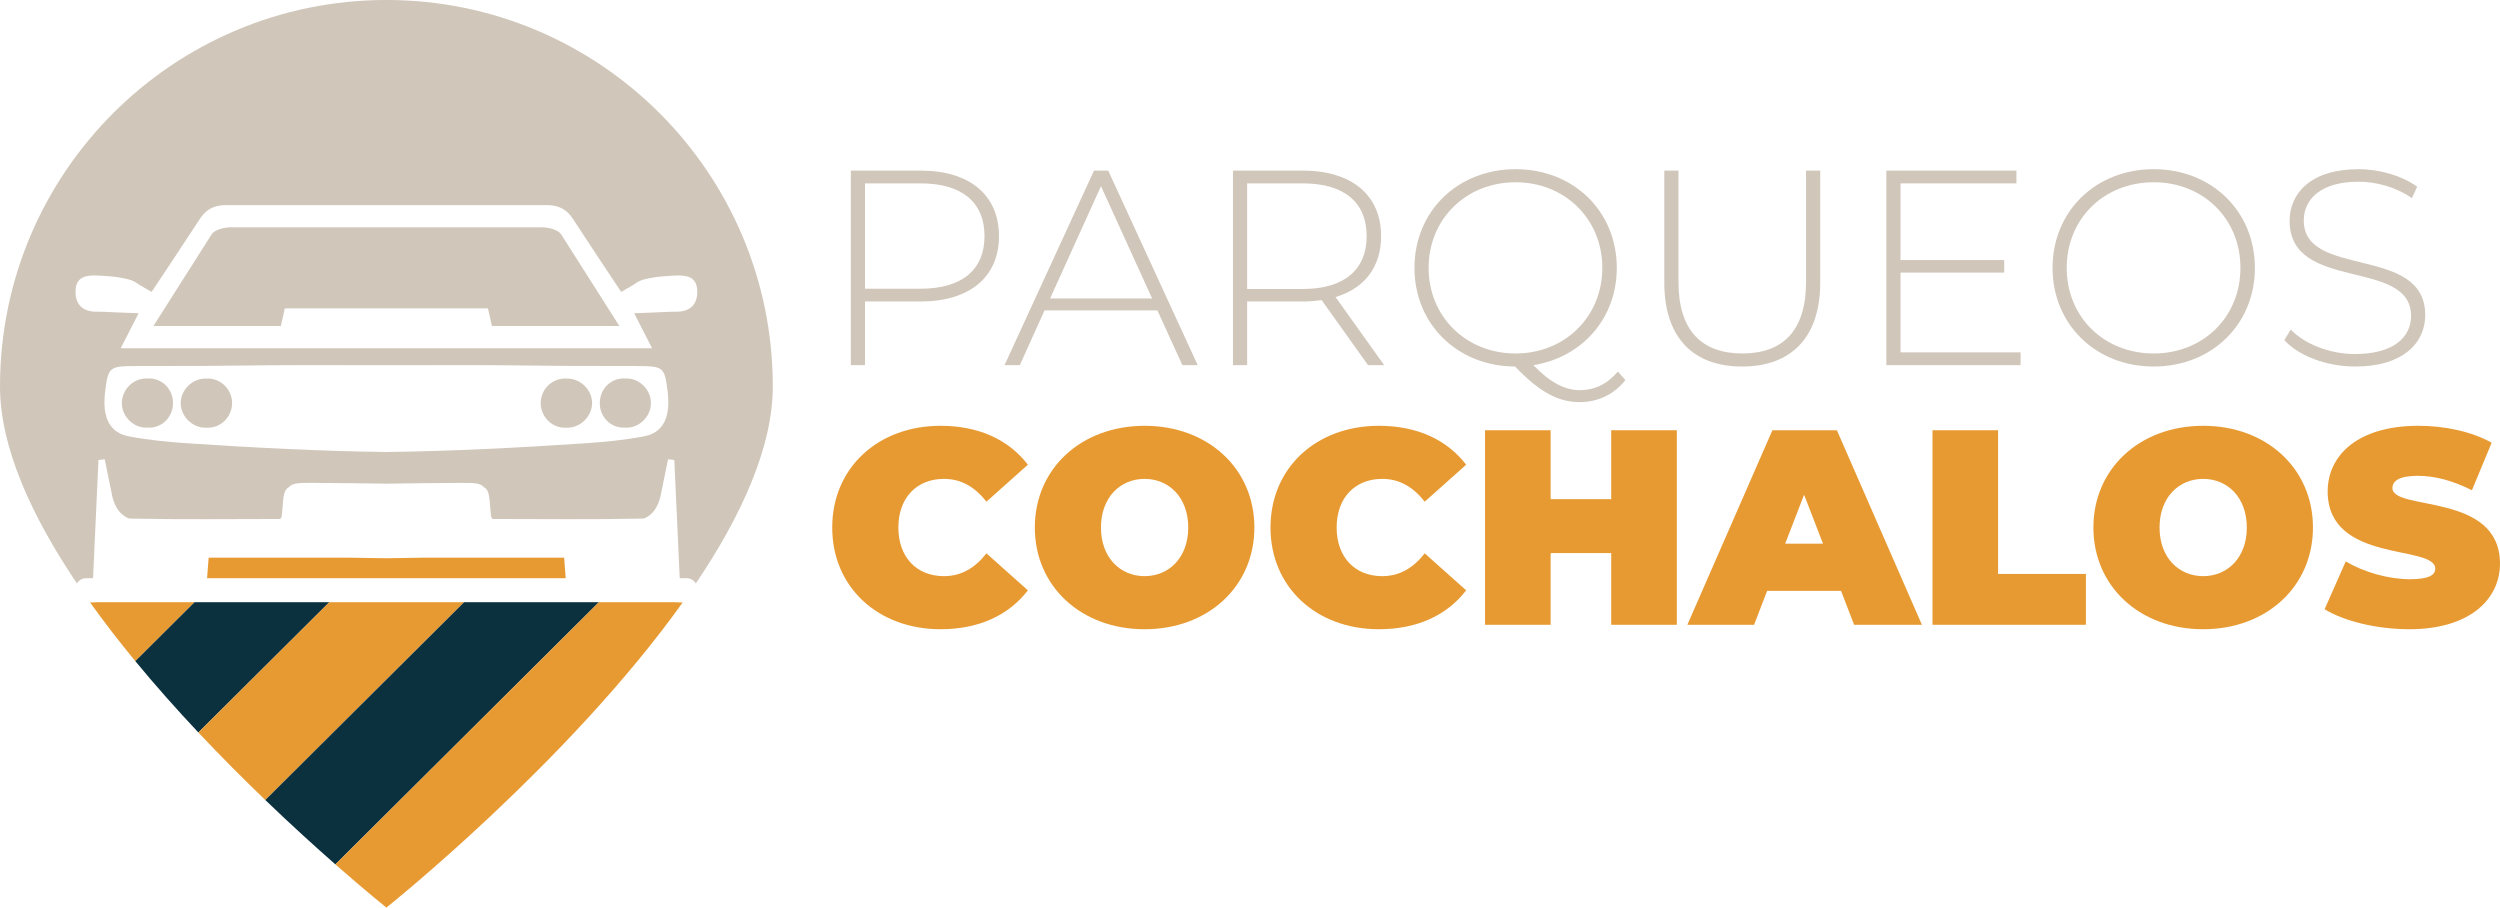 <?xml version="1.0" encoding="utf-8"?>
<!-- Generator: Adobe Illustrator 16.0.3, SVG Export Plug-In . SVG Version: 6.00 Build 0)  -->
<!DOCTYPE svg PUBLIC "-//W3C//DTD SVG 1.1//EN" "http://www.w3.org/Graphics/SVG/1.1/DTD/svg11.dtd">
<svg version="1.1" id="Capa_1" xmlns="http://www.w3.org/2000/svg" xmlns:xlink="http://www.w3.org/1999/xlink" x="0px" y="0px"
	 width="818.416px" height="297.111px" viewBox="0 0 818.416 297.111" enable-background="new 0 0 818.416 297.111"
	 xml:space="preserve">
<g>
	<defs>
		<rect id="SVGID_1_" width="818.416" height="297.111"/>
	</defs>
	<clipPath id="SVGID_2_">
		<use xlink:href="#SVGID_1_"  overflow="visible"/>
	</clipPath>
	<path clip-path="url(#SVGID_2_)" fill="#D0C6BA" d="M91.941,106.712c0.325-1.446,0.6-2.67,0.868-3.866
		c0.14-0.625,0.278-1.24,0.422-1.878h66.522c0.143,0.638,0.281,1.253,0.421,1.878c0.269,1.196,0.544,2.42,0.868,3.866h41.712
		l-19.033-29.959c-0.905-1.501-4.03-2.312-6.144-2.338H75.406c-2.113,0.026-5.239,0.837-6.143,2.338L50.23,106.712H91.941z"/>
	<path clip-path="url(#SVGID_2_)" fill="#D0C6BA" d="M213.092,132.204c0.132-4.353-3.396-8.152-7.697-8.29
		c-0.156-0.003-0.312-0.002-0.467,0.003c-0.312-0.03-0.628-0.044-0.947-0.034c-4.399,0.13-7.743,3.776-7.627,8.315
		c0.115,4.494,3.717,7.965,8.087,7.796c0.075-0.004,0.15-0.01,0.225-0.015c0.078,0.005,0.156,0.013,0.236,0.016
		C209.124,140.161,212.961,136.511,213.092,132.204"/>
	<path clip-path="url(#SVGID_2_)" fill="#D0C6BA" d="M185.999,123.937c-0.175-0.006-0.349-0.003-0.522,0.003
		c-0.221-0.017-0.442-0.026-0.665-0.023c-4.31,0.064-7.879,3.784-7.81,8.138c0.071,4.412,3.689,8.025,7.984,7.972
		c0.164-0.002,0.327-0.01,0.49-0.024c0.079,0.004,0.157,0.009,0.237,0.01c4.237,0.05,8.036-3.648,8.119-7.906
		C193.913,127.856,190.298,124.085,185.999,123.937"/>
	<path clip-path="url(#SVGID_2_)" fill="#D0C6BA" d="M75.982,132.055c0.069-4.354-3.5-8.074-7.809-8.138
		c-0.223-0.004-0.445,0.006-0.665,0.023c-0.173-0.007-0.347-0.01-0.523-0.003c-4.3,0.148-7.915,3.919-7.832,8.17
		c0.082,4.258,3.881,7.956,8.118,7.906c0.08-0.001,0.159-0.006,0.238-0.01c0.162,0.013,0.325,0.022,0.49,0.024
		C72.293,140.081,75.912,136.467,75.982,132.055"/>
	<path clip-path="url(#SVGID_2_)" fill="#D0C6BA" d="M49.003,123.883c-0.319-0.01-0.635,0.004-0.947,0.034
		c-0.155-0.006-0.311-0.007-0.467-0.003c-4.301,0.137-7.829,3.937-7.697,8.29c0.131,4.307,3.968,7.957,8.191,7.79
		c0.079-0.003,0.157-0.01,0.235-0.015c0.075,0.005,0.15,0.011,0.225,0.014c4.371,0.17,7.972-3.301,8.087-7.796
		C56.746,127.659,53.402,124.012,49.003,123.883"/>
	<path clip-path="url(#SVGID_2_)" fill="#E79A32" d="M32.1,197.139c-0.571,0.022-1.155,0.073-1.721,0.072
		c-0.297,0.015-0.592,0.021-0.881,0.013c4.642,6.506,9.627,12.937,14.799,19.209l19.392-19.294H32.1z"/>
	<path clip-path="url(#SVGID_2_)" fill="#0B313F" d="M63.69,197.139l-19.393,19.294c6.684,8.108,13.678,15.953,20.645,23.361
		l42.873-42.655H63.69z"/>
	<path clip-path="url(#SVGID_2_)" fill="#E79A32" d="M107.814,197.139l-42.872,42.655c7.474,7.946,14.914,15.386,21.906,22.105
		l65.091-64.761H107.814z"/>
	<path clip-path="url(#SVGID_2_)" fill="#0B313F" d="M196.063,197.139h-44.125L86.849,261.9
		c8.583,8.248,16.486,15.406,22.942,21.076L196.063,197.139z"/>
	<path clip-path="url(#SVGID_2_)" fill="#E79A32" d="M126.492,297.111c0,0,59.616-47.503,96.993-99.887
		c-0.289,0.009-0.583,0.002-0.881-0.012c-0.565,0.001-1.149-0.051-1.72-0.073h-24.82l-86.274,85.837
		C119.926,291.878,126.492,297.111,126.492,297.111"/>
	<path clip-path="url(#SVGID_2_)" fill="#E79A32" d="M185.194,189.292c-0.182-2.4-0.331-4.361-0.51-6.726h-46.348
		c-3.948,0.063-7.896,0.126-11.844,0.188c-3.948-0.062-7.896-0.125-11.844-0.188H68.299c-0.179,2.364-0.327,4.325-0.509,6.726
		H185.194z"/>
	<path clip-path="url(#SVGID_2_)" fill="#D0C6BA" d="M252.984,126.475c0-69.848-56.661-126.476-126.492-126.476
		C56.66-0.001,0,56.627,0,126.475c0,20.004,10.384,42.545,25.191,64.53c0.594-1.02,1.687-1.713,2.952-1.713h2.321
		c0.603-13.194,1.187-25.948,1.77-38.701c0.235-0.026,0.47-0.053,0.705-0.08c0.446-0.051,0.893-0.101,1.339-0.152l2.577,12.561
		c0.921,3.298,2.438,5.509,5.153,6.771c0.291,0.046,0.598,0.073,0.925,0.079c16.159,0.342,32.33,0.132,48.808,0.129
		c0.15-0.21,0.295-0.436,0.431-0.67c0.1-0.795,0.224-1.732,0.292-2.677c0.314-4.407,0.51-6.279,2.157-7.099
		c1.09-1.348,3.193-1.398,7.794-1.373c8.026,0.044,16.051,0.138,24.077,0.256c8.025-0.118,16.051-0.212,24.077-0.256
		c4.601-0.025,6.704,0.025,7.794,1.373c1.647,0.819,1.842,2.691,2.157,7.099c0.068,0.944,0.192,1.882,0.292,2.677
		c0.136,0.234,0.281,0.46,0.431,0.67c16.478,0.003,32.649,0.213,48.808-0.129c0.327-0.006,0.634-0.033,0.925-0.079
		c2.715-1.263,4.233-3.474,5.153-6.771l2.576-12.561c0.447,0.052,0.893,0.102,1.34,0.152c0.235,0.027,0.47,0.054,0.705,0.08
		c0.583,12.753,1.167,25.507,1.77,38.701h2.321c1.265,0,2.358,0.693,2.951,1.713C242.6,169.02,252.984,146.479,252.984,126.475
		 M24.724,95.205c0.137-4.859,3.864-5.174,7.445-4.994c1.42,0.073,2.852,0.16,4.277,0.3c0.883,0.079,1.76,0.186,2.626,0.33
		c1.13,0.177,2.247,0.405,3.34,0.702c1.136,0.308,2.178,0.964,3.277,1.748c1.04,0.599,2.121,1.258,3.303,1.907
		c0.213,0.117,0.428,0.234,0.647,0.349c4.835-7.298,10.391-15.57,15.813-23.928c0.409-0.631,0.843-1.183,1.304-1.668
		c1.893-1.995,4.254-2.812,7.345-2.804h104.782c3.09-0.008,5.452,0.809,7.345,2.804c0.461,0.485,0.895,1.037,1.303,1.668
		c5.423,8.358,10.978,16.63,15.813,23.928c0.22-0.115,0.435-0.232,0.648-0.349c1.181-0.649,2.263-1.308,3.303-1.907
		c1.099-0.784,2.141-1.44,3.276-1.748c1.094-0.297,2.21-0.525,3.34-0.702c0.867-0.144,1.744-0.251,2.627-0.33
		c1.425-0.14,2.857-0.227,4.278-0.3c3.58-0.18,7.307,0.135,7.444,4.994c0.123,4.344-2.199,6.784-6.658,6.841
		c-0.821,0.011-1.642,0.017-2.469,0.022c-3.447,0.21-6.965,0.289-10.684,0.447c-0.278,0.012-0.553,0.022-0.833,0.035
		c1.902,3.725,3.75,7.342,5.851,11.456H39.516c2.102-4.114,3.949-7.731,5.852-11.456c-0.28-0.013-0.555-0.023-0.833-0.035
		c-3.719-0.158-7.237-0.237-10.685-0.447c-0.826-0.005-1.648-0.011-2.468-0.022C26.923,101.989,24.6,99.549,24.724,95.205
		 M210.819,142.85c-6.408,1.219-12.961,1.848-19.48,2.283c-21.614,1.441-43.23,2.561-64.847,2.84
		c-21.617-0.279-43.234-1.399-64.847-2.84c-6.519-0.435-13.072-1.064-19.48-2.283c-6.353-1.207-8.766-6.312-7.752-14.616
		c0.545-4.454,0.89-6.55,2.562-7.533c1.288-0.759,3.364-0.859,6.926-0.871c7.732-0.024,15.464-0.038,23.196-0.044
		c6.961-0.087,13.923-0.15,20.884-0.204c12.364-0.096,24.73-0.019,37.095-0.019h2.832c12.365,0,24.731-0.077,37.095,0.019
		c6.962,0.054,13.922,0.117,20.883,0.204c7.732,0.006,15.464,0.02,23.197,0.044c3.562,0.012,5.637,0.112,6.925,0.871
		c1.672,0.983,2.018,3.079,2.562,7.533C219.585,136.538,217.172,141.643,210.819,142.85"/>
	<path clip-path="url(#SVGID_2_)" fill="#D0C6BA" d="M327.03,77.317c0-13.466-9.645-21.472-25.658-21.472h-22.838v63.69h4.641
		V98.699h18.197C317.386,98.699,327.03,90.692,327.03,77.317 M283.175,94.514V60.03h18.197c13.648,0,20.927,6.278,20.927,17.287
		c0,10.919-7.279,17.197-20.927,17.197H283.175z"/>
	<path clip-path="url(#SVGID_2_)" fill="#D0C6BA" d="M328.848,119.534h5.004l8.097-17.924h36.941l8.188,17.924h5.005l-29.297-63.689
		h-4.64L328.848,119.534z M360.42,60.94l16.741,36.758h-33.392L360.42,60.94z"/>
	<path clip-path="url(#SVGID_2_)" fill="#D0C6BA" d="M408.273,98.698h18.196c2.185,0,4.187-0.181,6.188-0.454l15.195,21.29h5.276
		l-15.922-22.291c9.462-2.82,14.921-9.827,14.921-19.926c0-13.466-9.645-21.472-25.658-21.472h-22.836v63.689h4.64V98.698z
		 M408.273,60.03h18.196c13.648,0,20.928,6.278,20.928,17.287c0,10.919-7.279,17.288-20.928,17.288h-18.196V60.03z"/>
	<path clip-path="url(#SVGID_2_)" fill="#D0C6BA" d="M495.978,119.989c7.916,8.28,14.104,11.647,21.11,11.647
		c6.005,0,11.191-2.457,15.011-7.188l-2.456-2.822c-3.458,4.095-7.551,6.097-12.555,6.097c-4.823,0-9.827-2.639-15.104-8.189
		c15.923-2.547,27.296-15.285,27.296-31.845c0-18.561-14.194-32.3-33.119-32.3c-19.017,0-33.118,13.83-33.118,32.3
		C463.043,106.068,477.054,119.898,495.978,119.989 M496.161,59.666c16.194,0,28.388,12.101,28.388,28.023
		c0,15.923-12.193,28.024-28.388,28.024c-16.286,0-28.479-12.101-28.479-28.024C467.683,71.767,479.875,59.666,496.161,59.666"/>
	<path clip-path="url(#SVGID_2_)" fill="#D0C6BA" d="M595.878,92.511V55.844h-4.642v36.486c0,15.922-7.55,23.383-20.835,23.383
		c-13.282,0-20.925-7.461-20.925-23.383V55.844h-4.641v36.667c0,18.197,9.645,27.478,25.476,27.478S595.878,110.708,595.878,92.511"
		/>
	<polygon clip-path="url(#SVGID_2_)" fill="#D0C6BA" points="661.475,115.349 622.168,115.349 622.168,89.236 656.107,89.236 
		656.107,85.142 622.168,85.142 622.168,60.03 660.11,60.03 660.11,55.845 617.53,55.845 617.53,119.534 661.475,119.534 	"/>
	<path clip-path="url(#SVGID_2_)" fill="#D0C6BA" d="M705.054,119.989c18.925,0,33.119-13.739,33.119-32.3s-14.194-32.3-33.119-32.3
		c-19.018,0-33.118,13.83-33.118,32.3C671.936,106.16,686.036,119.989,705.054,119.989 M705.054,59.666
		c16.194,0,28.388,11.919,28.388,28.023s-12.193,28.024-28.388,28.024c-16.286,0-28.479-11.92-28.479-28.024
		S688.768,59.666,705.054,59.666"/>
	<path clip-path="url(#SVGID_2_)" fill="#D0C6BA" d="M770.924,115.895c-8.554,0-16.651-3.458-21.02-8.007l-2.091,3.458
		c4.64,5.095,13.738,8.643,23.2,8.643c15.741,0,22.93-7.825,22.93-16.832c0-23.111-39.762-11.828-39.762-30.935
		c0-7.006,5.551-12.738,17.926-12.738c5.73,0,12.191,1.728,17.468,5.368l1.729-3.73c-4.912-3.549-12.192-5.733-19.196-5.733
		c-15.652,0-22.564,7.916-22.564,16.924c0,23.474,39.76,12.01,39.76,31.117C789.303,110.344,783.66,115.895,770.924,115.895"/>
	<path clip-path="url(#SVGID_2_)" fill="#E79A32" d="M322.937,164.229l13.557-12.101c-6.278-8.189-16.105-12.738-28.569-12.738
		c-20.472,0-35.485,13.739-35.485,33.301s15.013,33.301,35.485,33.301c12.464,0,22.291-4.55,28.569-12.738l-13.557-12.101
		c-3.73,4.731-8.189,7.46-13.92,7.46c-8.918,0-14.922-6.187-14.922-15.922c0-9.734,6.004-15.922,14.922-15.922
		C314.748,156.769,319.207,159.499,322.937,164.229"/>
	<path clip-path="url(#SVGID_2_)" fill="#E79A32" d="M374.704,139.39c-20.745,0-35.939,14.012-35.939,33.301
		s15.194,33.301,35.939,33.301c20.745,0,35.938-14.012,35.938-33.301S395.449,139.39,374.704,139.39 M374.704,188.613
		c-7.916,0-14.284-6.004-14.284-15.922s6.368-15.922,14.284-15.922s14.284,6.004,14.284,15.922S382.62,188.613,374.704,188.613"/>
	<path clip-path="url(#SVGID_2_)" fill="#E79A32" d="M452.492,156.769c5.731,0,10.189,2.729,13.921,7.46l13.557-12.101
		c-6.279-8.189-16.104-12.738-28.569-12.738c-20.472,0-35.484,13.739-35.484,33.301s15.013,33.301,35.484,33.301
		c12.465,0,22.29-4.55,28.569-12.738l-13.557-12.101c-3.731,4.731-8.189,7.46-13.921,7.46c-8.917,0-14.921-6.187-14.921-15.922
		C437.571,162.957,443.575,156.769,452.492,156.769"/>
	<polygon clip-path="url(#SVGID_2_)" fill="#E79A32" points="527.46,163.411 507.625,163.411 507.625,140.847 486.151,140.847 
		486.151,204.536 507.625,204.536 507.625,181.061 527.46,181.061 527.46,204.536 548.933,204.536 548.933,140.847 527.46,140.847 	
		"/>
	<path clip-path="url(#SVGID_2_)" fill="#E79A32" d="M580.227,140.846l-27.841,63.689h21.836l4.276-11.101H602.7l4.275,11.101
		h22.201l-27.841-63.689H580.227z M584.412,177.968l6.187-16.014l6.188,16.014H584.412z"/>
	<polygon clip-path="url(#SVGID_2_)" fill="#E79A32" points="654.104,140.846 632.63,140.846 632.63,204.536 682.854,204.536 
		682.854,187.885 654.104,187.885 	"/>
	<path clip-path="url(#SVGID_2_)" fill="#E79A32" d="M721.248,139.39c-20.745,0-35.939,14.012-35.939,33.301
		s15.194,33.301,35.939,33.301c20.744,0,35.938-14.012,35.938-33.301S741.992,139.39,721.248,139.39 M721.248,188.613
		c-7.916,0-14.284-6.004-14.284-15.922s6.368-15.922,14.284-15.922s14.284,6.004,14.284,15.922S729.164,188.613,721.248,188.613"/>
	<path clip-path="url(#SVGID_2_)" fill="#E79A32" d="M783.204,159.771c0-2.184,2.003-4.004,8.28-4.004
		c5.55,0,11.464,1.547,17.741,4.732l6.461-15.56c-6.643-3.73-15.468-5.55-24.02-5.55c-19.745,0-29.662,9.645-29.662,21.473
		c0,23.747,35.212,17.287,35.212,25.294c0,2.184-2.184,3.457-8.281,3.457c-7.004,0-15.011-2.274-21.017-5.821l-6.915,15.648
		c6.369,3.912,17.105,6.551,27.752,6.551c19.743,0,29.66-9.826,29.66-21.473C818.416,161.044,783.204,167.415,783.204,159.771"/>
</g>
</svg>
